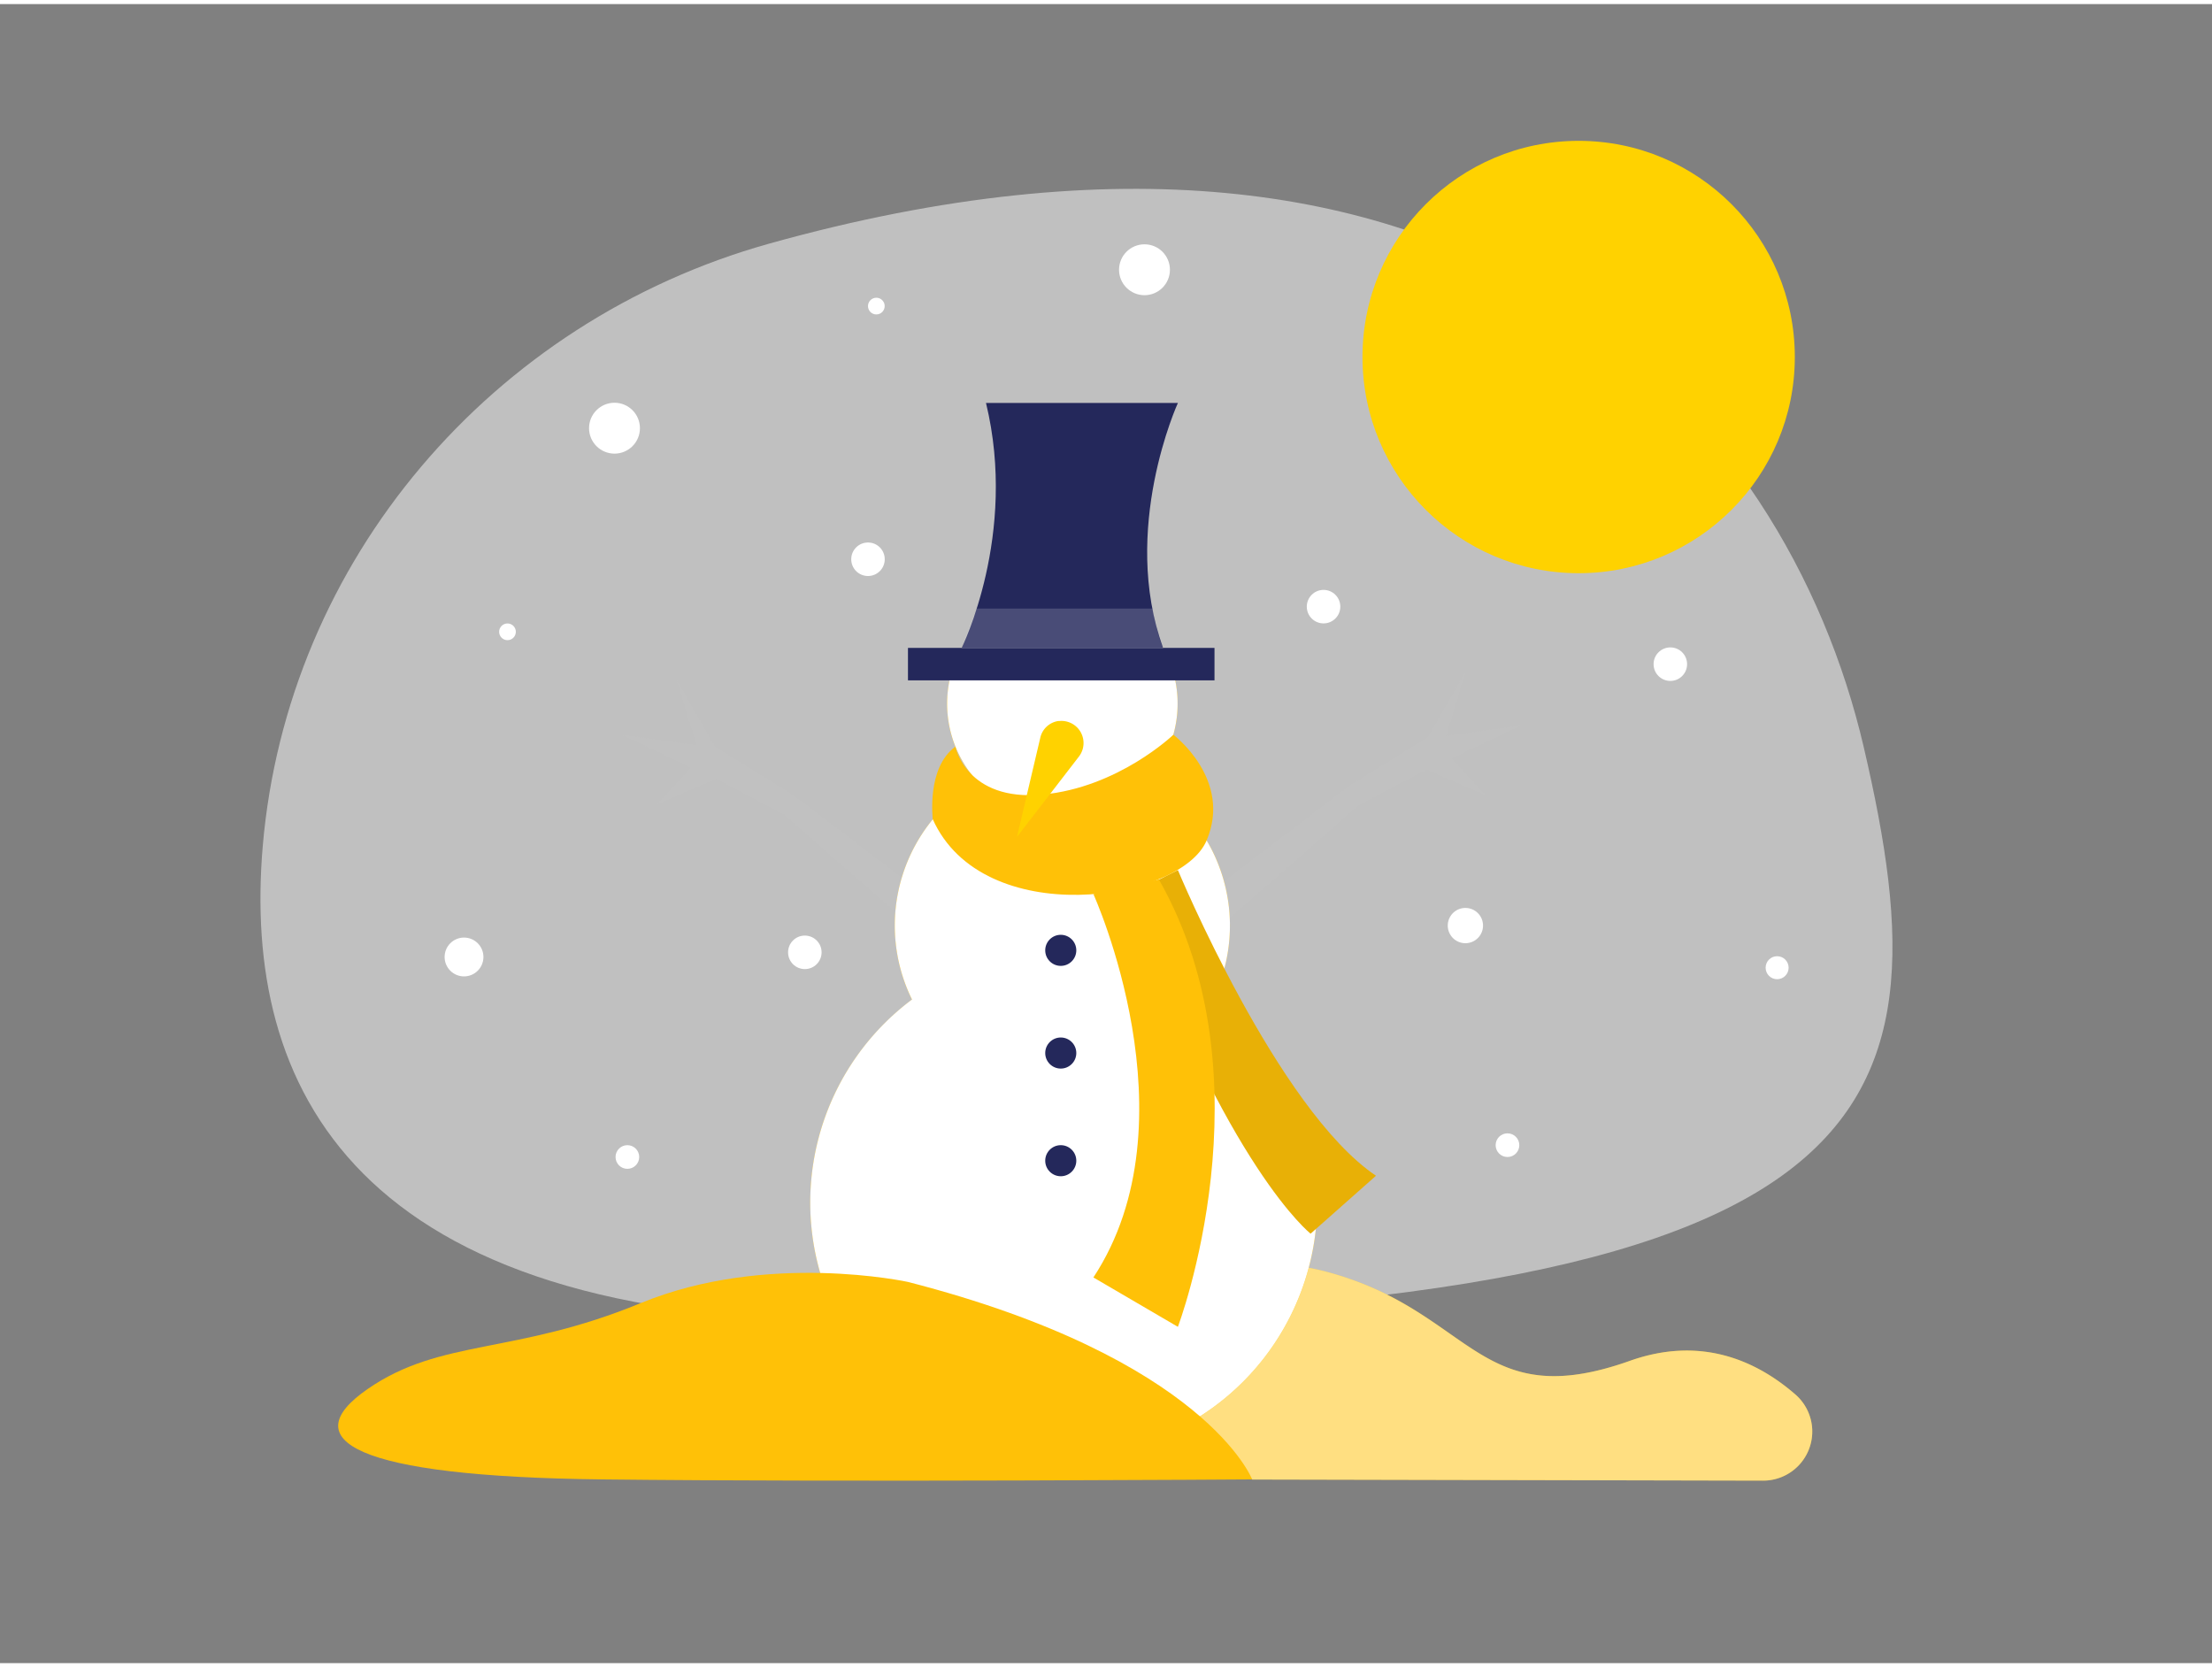 <svg id="Layer_1" data-name="Layer 1" xmlns="http://www.w3.org/2000/svg" viewBox="0 0 400 300" width="406" height="306" class="illustration styles_illustrationTablet__1DWOa"><rect x="0" y="0" width="400" height="300" fill="#808080" stroke="none"/><path d="M139.11,43.31c-50.1,14-87.19,57.2-91.6,109-3.67,43.09,15.88,86.11,108.8,85.82C342.15,237.58,353.05,203,337,134.26,323,74.37,266,7.89,139.11,43.31Z" fill="#e6e6e6" opacity="0.63"></path><polygon points="171.27 164.21 143.32 142.94 129.28 134.26 122.39 122.29 125.96 134 112.43 132.12 124.94 138.09 118.81 144.72 129.54 140.11 141.85 146.6 169.62 170.9 171.27 164.21" fill="#c1c1c1"></polygon><polygon points="216.2 162.53 244.14 141.26 258.18 132.58 265.08 120.61 261.5 132.32 275.04 130.44 262.52 136.41 268.65 143.05 257.93 138.43 245.62 144.92 217.84 169.22 216.2 162.53" fill="#c1c1c1"></polygon><circle cx="285.47" cy="63.82" r="39.09" fill="#ffd200"></circle><path d="M189.93,239.51s24.88-17.31,50.67-10.08,26.81,25.61,54.13,15.91c12.82-4.55,22.83-.06,29.84,6A8.88,8.88,0,0,1,318.82,267l-92.39-.2S186.23,261.77,189.93,239.51Z" fill="#ffc107"></path><path d="M189.93,239.51s24.88-17.31,50.67-10.08,26.81,25.61,54.13,15.91c12.82-4.55,22.83-.06,29.84,6A8.88,8.88,0,0,1,318.82,267l-92.39-.2S186.23,261.77,189.93,239.51Z" fill="#fff" opacity="0.49"></path><circle cx="192.36" cy="216.74" r="45.83" fill="#ffc107"></circle><circle cx="192.11" cy="166.63" r="30.3" fill="#ffc107"></circle><circle cx="192.11" cy="126.53" r="20.84" fill="#ffc107"></circle><path d="M219.43,179.75a30.31,30.31,0,0,0-11.92-39.21,20.84,20.84,0,1,0-30.8,0A30.28,30.28,0,0,0,164.92,180a45.84,45.84,0,1,0,54.51-.27Z" fill="#fff"></path><rect x="164.19" y="116.42" width="55.43" height="5.87" fill="#24285b"></rect><path d="M213,156.6s18,43.27,35.82,55.27L237,222.34S222,210.62,204.09,161.08Z" fill="#ffc107"></path><path d="M213,156.6s18,43.27,35.82,55.27L237,222.34S222,210.62,204.09,161.08Z" opacity="0.09"></path><path d="M173.89,116.42S184.09,96,178.3,72.13H213S202.53,95,210.33,116.42Z" fill="#24285b"></path><path d="M176.61,109.31h31.77s1.29,6.25,2,7.11H173.89Z" fill="#fff" opacity="0.17"></path><path d="M172.76,134.28s2,9.93,15.75,8.66,23.67-10.82,23.67-10.82,10.74,8.07,6,19.15-40.47,16.36-49.52-3.9C168.71,147.37,167.48,138.13,172.76,134.28Z" fill="#ffc107"></path><path d="M197.72,160.94s18.65,41,0,69.32L213,239.19s17.05-44.91-3.44-80.9Z" fill="#ffc107"></path><path d="M188.11,132.7l-4.21,17.9,11.21-14.54a4,4,0,0,0-3.55-6.42l-.19,0A3.93,3.93,0,0,0,188.11,132.7Z" fill="#ffd200"></path><circle cx="191.82" cy="171.11" r="2.81" fill="#24285b"></circle><circle cx="191.82" cy="189.68" r="2.81" fill="#24285b"></circle><circle cx="191.82" cy="209.15" r="2.81" fill="#24285b"></circle><circle cx="111.12" cy="76.69" r="4.6" fill="#fff"></circle><circle cx="321.36" cy="174.25" r="2.08" fill="#fff"></circle><circle cx="83.91" cy="172.31" r="3.51" fill="#fff"></circle><circle cx="156.96" cy="100.39" r="3.03" fill="#fff"></circle><circle cx="91.77" cy="113.51" r="1.51" fill="#fff"></circle><circle cx="158.47" cy="54.61" r="1.51" fill="#fff"></circle><circle cx="302.05" cy="119.36" r="3.03" fill="#fff"></circle><circle cx="272.6" cy="206.34" r="2.14" fill="#fff"></circle><circle cx="113.45" cy="208.48" r="2.14" fill="#fff"></circle><circle cx="239.34" cy="108.96" r="3.03" fill="#fff"></circle><circle cx="145.54" cy="171.47" r="3.03" fill="#fff"></circle><circle cx="264.99" cy="166.63" r="3.19" fill="#fff"></circle><circle cx="206.96" cy="48.04" r="4.6" fill="#fff"></circle><path d="M164.19,231.07s-25.5-5.58-48.33,3.83-36.11,6.35-49.39,15.54-2.59,15.83,42.37,16.34,117.59,0,117.59,0S218,244.9,164.19,231.07Z" fill="#ffc107"></path></svg>
